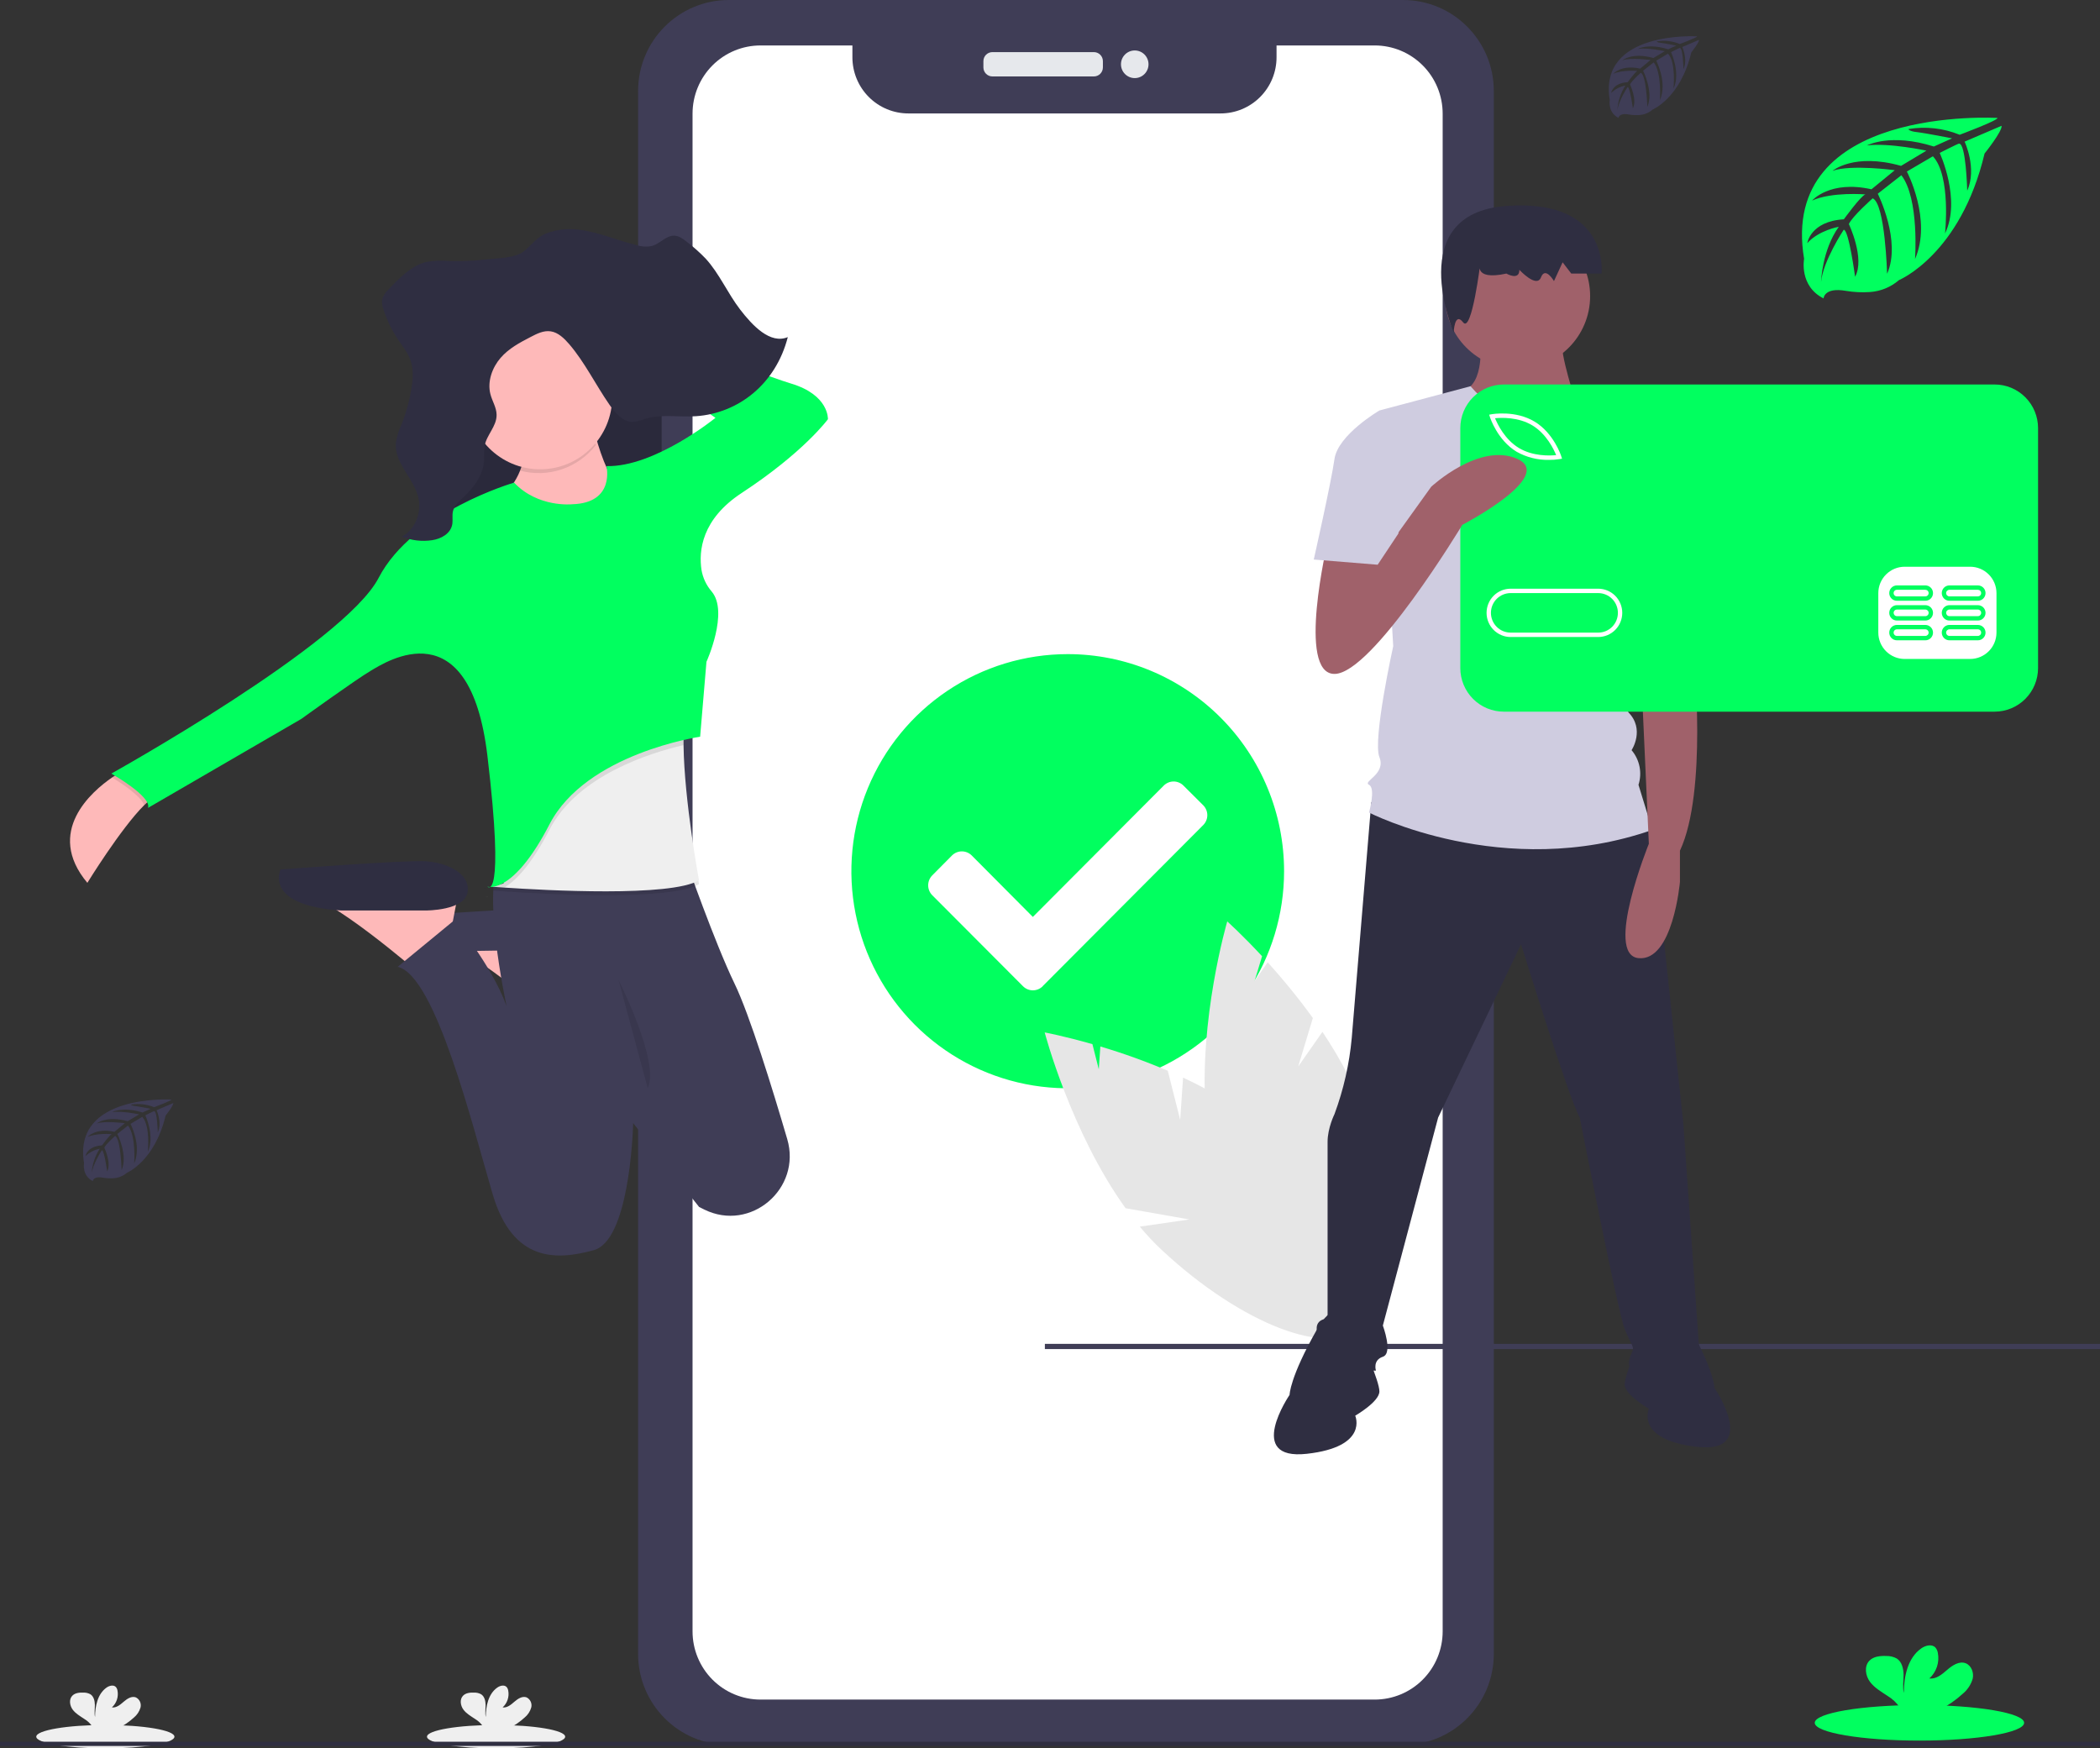 <svg width="227" height="189" viewBox="0 0 227 189" fill="none" xmlns="http://www.w3.org/2000/svg">
<rect x="0" y="0" width="227" height="189" fill="#333333" stroke="none"/>
<g clip-path="url(#clip0)">
<path d="M162.17 42.788H160.557C160.239 42.788 159.981 43.047 159.981 43.366V65.075C159.981 65.394 160.239 65.652 160.557 65.652H162.17C162.488 65.652 162.746 65.394 162.746 65.075V43.366C162.746 43.047 162.488 42.788 162.17 42.788Z" fill="#3F3D56"/>
<path d="M151.666 0H78.781C73.365 0 68.975 4.405 68.975 9.839V178.782C68.975 184.216 73.365 188.621 78.781 188.621H151.666C157.082 188.621 161.473 184.216 161.473 178.782V9.839C161.473 4.405 157.082 0 151.666 0Z" fill="#3F3D56"/>
<path d="M148.598 4.913H137.988V6.194C137.988 6.991 137.831 7.78 137.527 8.517C137.223 9.253 136.777 9.922 136.215 10.486C135.653 11.049 134.986 11.496 134.252 11.801C133.518 12.106 132.731 12.262 131.937 12.262H98.193C97.398 12.262 96.611 12.106 95.877 11.801C95.143 11.496 94.476 11.049 93.914 10.486C93.352 9.922 92.906 9.253 92.602 8.517C92.298 7.78 92.141 6.991 92.141 6.194V4.913H82.207C80.259 4.913 78.39 5.69 77.012 7.072C75.635 8.454 74.861 10.329 74.861 12.284V176.35C74.861 178.305 75.635 180.18 77.012 181.562C78.39 182.945 80.259 183.721 82.207 183.721H148.598C150.547 183.721 152.415 182.945 153.793 181.562C155.171 180.18 155.945 178.305 155.945 176.35V12.297C155.946 11.328 155.758 10.368 155.389 9.472C155.021 8.576 154.48 7.762 153.797 7.076C153.115 6.391 152.305 5.847 151.413 5.475C150.521 5.104 149.564 4.913 148.598 4.913Z" fill="white"/>
<path d="M118.245 5.633H107.275C106.737 5.633 106.301 6.07 106.301 6.61V7.287C106.301 7.826 106.737 8.263 107.275 8.263H118.245C118.782 8.263 119.218 7.826 119.218 7.287V6.61C119.218 6.07 118.782 5.633 118.245 5.633Z" fill="#E6E8EC"/>
<path d="M122.66 8.442C123.483 8.442 124.149 7.773 124.149 6.948C124.149 6.123 123.483 5.455 122.66 5.455C121.838 5.455 121.172 6.123 121.172 6.948C121.172 7.773 121.838 8.442 122.66 8.442Z" fill="#E6E8EC"/>
<path d="M115.789 114.183C125.452 114.183 133.286 106.323 133.286 96.626C133.286 86.93 125.452 79.07 115.789 79.07C106.125 79.07 98.291 86.93 98.291 96.626C98.291 106.323 106.125 114.183 115.789 114.183Z" fill="white"/>
<path d="M138.803 94.175C138.803 98.816 137.431 103.353 134.861 107.211C132.292 111.07 128.639 114.078 124.366 115.854C120.092 117.63 115.39 118.094 110.853 117.189C106.317 116.283 102.15 114.048 98.879 110.766C95.609 107.484 93.381 103.303 92.479 98.751C91.577 94.199 92.04 89.481 93.81 85.194C95.581 80.906 98.578 77.241 102.424 74.663C106.27 72.085 110.792 70.709 115.417 70.709C118.489 70.709 121.53 71.316 124.367 72.495C127.204 73.675 129.782 75.403 131.954 77.582C134.126 79.761 135.848 82.348 137.023 85.195C138.199 88.042 138.803 91.093 138.803 94.175ZM112.714 106.596L130.062 89.189C130.202 89.049 130.314 88.882 130.39 88.698C130.466 88.514 130.505 88.317 130.505 88.118C130.505 87.919 130.466 87.722 130.39 87.539C130.314 87.355 130.202 87.188 130.062 87.047L127.927 84.921C127.788 84.781 127.622 84.669 127.439 84.593C127.256 84.516 127.06 84.477 126.862 84.477C126.664 84.477 126.468 84.516 126.285 84.593C126.102 84.669 125.936 84.781 125.796 84.921L111.647 99.118L105.04 92.474C104.757 92.191 104.373 92.032 103.973 92.032C103.573 92.032 103.189 92.191 102.906 92.474L100.771 94.628C100.489 94.913 100.331 95.298 100.331 95.699C100.331 96.1 100.489 96.486 100.771 96.77L110.58 106.608C110.72 106.749 110.886 106.861 111.069 106.937C111.253 107.013 111.449 107.053 111.647 107.053C111.845 107.053 112.042 107.013 112.225 106.937C112.408 106.861 112.574 106.749 112.714 106.608L112.714 106.596Z" fill="#01FF5F"/>
<path d="M71.871 37.186H71.628C71.31 37.186 71.052 37.444 71.052 37.764V43.374C71.052 43.693 71.31 43.952 71.628 43.952H71.871C72.189 43.952 72.447 43.693 72.447 43.374V37.764C72.447 37.444 72.189 37.186 71.871 37.186Z" fill="#3F3D56"/>
<path d="M71.997 49.576H71.578C71.26 49.576 71.002 49.834 71.002 50.154V60.774C71.002 61.093 71.26 61.352 71.578 61.352H71.997C72.315 61.352 72.573 61.093 72.573 60.774V50.154C72.573 49.834 72.315 49.576 71.997 49.576Z" fill="#3F3D56"/>
<path d="M71.946 65.472H71.603C71.285 65.472 71.027 65.731 71.027 66.05V76.772C71.027 77.091 71.285 77.35 71.603 77.35H71.946C72.264 77.35 72.522 77.091 72.522 76.772V66.05C72.522 65.731 72.264 65.472 71.946 65.472Z" fill="#3F3D56"/>
<path d="M52.499 96.88C52.539 96.919 52.591 96.944 52.646 96.951C52.701 96.958 52.757 96.947 52.805 96.92C52.702 96.921 52.599 96.908 52.499 96.88Z" fill="url(#paint0_linear)"/>
<path d="M64.059 101.417L63.757 103.067L63.525 104.329L63.101 106.637L58.994 109.521C58.994 109.521 58.624 109.204 58.013 108.702C56.33 107.312 52.793 104.481 50.195 102.961C49.527 102.533 48.804 102.199 48.046 101.967L64.059 101.417Z" fill="#FEB9B9"/>
<path d="M61.046 102.645C61.046 102.645 65.835 103.469 66.115 101.417C66.395 99.366 63.65 98.257 61.324 98.119C58.998 97.981 45.035 98.943 45.035 98.943C45.035 98.943 42.572 102.239 51.467 102.791L61.046 102.645Z" fill="#3F3D56"/>
<path d="M71.518 34.937H46.468V64.741H71.518V34.937Z" fill="#2F2E41"/>
<path opacity="0.1" d="M71.518 35.072H46.468V64.876H71.518V35.072Z" fill="black"/>
<path d="M17.11 85.957C16.697 86.061 16.17 86.462 15.584 87.04C13.059 89.548 9.443 95.434 9.443 95.434C4.821 89.908 9.936 85.543 12.117 84.043C12.647 83.68 13.003 83.48 13.003 83.48L17.11 85.957Z" fill="#FEB9B9"/>
<path d="M63.784 44.343C63.784 44.343 65.017 52.995 69.26 55.056C73.503 57.116 63.784 60.966 63.784 60.966L50.508 56.018C50.508 56.018 58.037 53.545 56.53 46.265L63.784 44.343Z" fill="#FEB9B9"/>
<path d="M49.548 96.396L49.248 98.04L49.004 99.307L48.581 101.615L44.474 104.497C44.474 104.497 44.104 104.182 43.493 103.681C41.81 102.29 38.273 99.459 35.671 97.939C35.003 97.511 34.28 97.177 33.522 96.945L49.548 96.396Z" fill="#FEB9B9"/>
<path d="M45.996 98.423C45.996 98.423 50.293 98.454 50.552 96.396C50.81 94.338 48.21 93.236 45.996 93.097C43.782 92.959 30.33 93.986 30.33 93.986C30.33 93.986 28.421 97.873 36.883 98.423L45.996 98.423Z" fill="#2F2E41"/>
<path d="M76.127 130.748C75.939 130.655 75.751 130.56 75.566 130.467L75.061 129.828L68.438 121.401V121.547C68.393 122.955 67.916 134.106 64.197 135.136C60.227 136.234 55.439 136.51 53.256 129.093C51.073 121.677 47.085 105.471 42.989 104.508L49.082 99.495C49.082 99.495 53.116 104.23 54.759 108.761C54.698 108.48 51.912 95.42 54.198 93.109H74.186C74.186 93.109 77.272 101.927 79.387 106.296C81.034 109.687 83.505 117.706 85.096 123.132C86.671 128.491 81.137 133.222 76.127 130.748Z" fill="#3F3D56"/>
<path opacity="0.1" d="M75.558 95.572C72.472 97.404 58.926 96.658 54.519 96.36L53.318 96.272C53.189 96.272 53.338 96.199 53.338 96.199L53.461 94.952L56.746 86.576L74.335 76.342C73.978 77.42 73.86 79.07 73.889 80.958C73.97 87.026 75.558 95.572 75.558 95.572Z" fill="black"/>
<path d="M75.558 95.158C72.472 96.99 58.926 96.244 54.519 95.946L53.318 95.861L53.119 95.844L53.338 95.788L54.421 95.507L56.746 86.168L74.334 75.937C73.978 77.015 73.86 78.664 73.888 80.553C73.97 86.615 75.558 95.158 75.558 95.158Z" fill="#EFEFEF"/>
<path opacity="0.1" d="M73.877 80.547C70.301 81.375 62.429 83.803 59.405 89.666C57.389 93.57 55.691 95.245 54.508 95.946L53.307 95.861C53.315 95.837 53.321 95.813 53.327 95.788L54.409 95.507L56.735 86.168L74.323 75.937C73.971 77.009 73.849 78.659 73.877 80.547Z" fill="black"/>
<path opacity="0.1" d="M13.003 83.486L17.11 85.957C16.697 86.061 16.17 86.462 15.584 87.041C15.242 86.039 13.094 84.64 12.117 84.043C12.646 83.686 13.003 83.486 13.003 83.486Z" fill="black"/>
<path opacity="0.1" d="M52.575 96.022C52.53 96.045 52.479 96.054 52.428 96.047C52.378 96.04 52.331 96.017 52.294 95.982C52.386 96.009 52.48 96.022 52.575 96.022Z" fill="black"/>
<path d="M61.868 54.507C61.868 54.507 58.171 54.917 55.571 52.171C55.571 52.171 44.631 55.331 40.925 62.472C37.22 69.612 12.032 83.624 12.032 83.624C12.032 83.624 16.414 86.095 16.002 87.33L32.566 77.716C32.566 77.716 38.457 73.46 40.092 72.498C41.728 71.535 50.771 65.63 52.687 81.699C54.603 97.767 52.687 95.845 52.687 95.845C52.687 95.845 55.425 96.807 59.394 89.115C63.364 81.422 75.681 79.638 75.681 79.638L76.365 71.538C76.365 71.538 78.809 66.167 76.927 63.938C76.356 63.278 75.977 62.474 75.83 61.613C75.518 59.556 75.83 56.128 80.189 53.279C86.896 48.883 89.496 45.314 89.496 45.314C89.496 45.314 89.634 42.703 85.527 41.467C81.421 40.231 64.721 33.502 64.721 33.502L64.16 35.837L77.336 45.168C77.336 45.168 70.766 50.516 65.555 50.386C65.554 50.386 66.522 54.369 61.868 54.507Z" fill="#01FF5F"/>
<path opacity="0.1" d="M64.404 48.109C64.081 47.008 63.828 45.888 63.647 44.754L56.393 46.677C56.713 48.067 56.656 49.517 56.227 50.877C57.711 51.273 59.278 51.223 60.732 50.73C62.187 50.238 63.464 49.327 64.404 48.109Z" fill="black"/>
<path d="M58.379 50.73C62.688 50.73 66.18 47.225 66.18 42.902C66.18 38.579 62.688 35.075 58.379 35.075C54.071 35.075 50.578 38.579 50.578 42.902C50.578 47.225 54.071 50.73 58.379 50.73Z" fill="#FEB9B9"/>
<path opacity="0.1" d="M66.864 105.94C66.864 105.94 71.381 114.868 70.012 117.612L66.864 105.94Z" fill="black"/>
<path d="M62.528 24.824C64.693 25.072 66.749 26.003 68.881 26.513C69.414 26.679 69.981 26.7 70.525 26.575C71.353 26.319 72.026 25.449 72.884 25.474C73.412 25.491 73.88 25.852 74.315 26.198C75.012 26.733 75.668 27.32 76.278 27.954C77.748 29.555 78.66 31.711 80.001 33.454C81.341 35.196 83.254 37.239 85.158 36.44C83.862 41.506 79.821 44.675 75.229 44.991C73.398 45.117 71.521 44.735 69.748 45.272C69.306 45.454 68.84 45.568 68.365 45.61C67.344 45.61 66.522 44.67 65.885 43.755C64.392 41.605 63.212 39.165 61.531 37.203C60.97 36.553 60.322 35.936 59.537 35.818C58.752 35.7 58.031 36.077 57.332 36.44C56.179 37.04 55.001 37.659 54.106 38.692C53.212 39.725 52.648 41.25 53.018 42.632C53.217 43.381 53.672 44.057 53.68 44.839C53.697 46.089 52.597 47.001 52.381 48.216C52.332 48.727 52.315 49.24 52.328 49.753C52.233 51.419 51.146 52.782 50.014 53.831C49.571 54.237 49.083 54.676 48.954 55.303C48.867 55.734 48.954 56.187 48.898 56.623C48.732 57.704 47.658 58.253 46.707 58.394C45.596 58.559 44.461 58.424 43.419 58.003C44.749 57.372 45.568 55.577 45.259 53.969C44.836 51.74 42.603 50.139 42.794 47.87C42.9 47.174 43.108 46.498 43.412 45.864C43.898 44.638 44.252 43.363 44.467 42.061C44.635 41.056 44.716 39.99 44.402 39.03C44.121 38.157 43.535 37.462 43.038 36.725C42.365 35.721 41.834 34.629 41.459 33.48C41.324 33.139 41.272 32.77 41.308 32.404C41.421 31.973 41.66 31.585 41.996 31.292C43.216 30.006 44.52 28.669 46.156 28.301C46.936 28.171 47.73 28.14 48.518 28.21C49.888 28.254 51.26 28.195 52.622 28.036C53.743 27.904 55.64 27.921 56.591 27.192C57.477 26.51 57.977 25.655 59.068 25.221C60.172 24.81 61.36 24.674 62.529 24.824L62.528 24.824Z" fill="#2F2E41"/>
<path d="M207.482 188.153C213.732 188.153 218.799 187.293 218.799 186.233C218.799 185.172 213.732 184.312 207.482 184.312C201.232 184.312 196.166 185.172 196.166 186.233C196.166 187.293 201.232 188.153 207.482 188.153Z" fill="#01FF5F"/>
<path d="M212.162 183.093C212.678 182.67 213.054 182.1 213.24 181.458C213.381 180.811 213.105 180.045 212.486 179.795C211.793 179.529 211.052 180.012 210.493 180.498C209.934 180.983 209.289 181.54 208.554 181.435C208.932 181.092 209.215 180.657 209.376 180.171C209.536 179.686 209.569 179.167 209.47 178.665C209.437 178.457 209.348 178.262 209.214 178.1C208.831 177.688 208.132 177.863 207.674 178.191C206.211 179.221 205.803 181.219 205.794 183.011C205.645 182.364 205.771 181.689 205.766 181.034C205.76 180.379 205.583 179.621 205.023 179.275C204.677 179.089 204.289 178.997 203.897 179.009C203.239 178.984 202.507 179.052 202.057 179.534C201.494 180.133 201.646 181.138 202.13 181.793C202.614 182.449 203.354 182.869 204.035 183.324C204.58 183.65 205.044 184.095 205.393 184.626C205.435 184.7 205.469 184.779 205.494 184.86H209.606C210.533 184.389 211.393 183.795 212.161 183.094L212.162 183.093Z" fill="#01FF5F"/>
<path d="M53.624 189C57.748 189 61.092 188.433 61.092 187.733C61.092 187.033 57.748 186.466 53.624 186.466C49.499 186.466 46.156 187.033 46.156 187.733C46.156 188.433 49.499 189 53.624 189Z" fill="#EFEFEF"/>
<path d="M56.712 185.661C57.053 185.381 57.301 185.005 57.424 184.582C57.478 184.369 57.458 184.144 57.367 183.945C57.277 183.745 57.121 183.583 56.926 183.484C56.469 183.309 55.981 183.627 55.611 183.948C55.242 184.268 54.816 184.636 54.331 184.567C54.581 184.34 54.768 184.053 54.873 183.733C54.979 183.412 55.001 183.07 54.935 182.739C54.913 182.601 54.855 182.473 54.766 182.366C54.515 182.094 54.053 182.21 53.75 182.426C52.785 183.107 52.515 184.423 52.51 185.607C52.411 185.18 52.495 184.735 52.491 184.302C52.487 183.87 52.37 183.371 52.001 183.141C51.773 183.019 51.516 182.958 51.258 182.966C50.823 182.95 50.34 182.994 50.043 183.313C49.671 183.708 49.772 184.372 50.091 184.804C50.41 185.236 50.899 185.514 51.349 185.813C51.708 186.028 52.015 186.321 52.246 186.671C52.274 186.72 52.296 186.772 52.313 186.826H55.026C55.638 186.515 56.205 186.123 56.712 185.659V185.661Z" fill="#EFEFEF"/>
<path d="M11.388 189C15.513 189 18.856 188.433 18.856 187.733C18.856 187.033 15.513 186.466 11.388 186.466C7.264 186.466 3.92 187.033 3.92 187.733C3.92 188.433 7.264 189 11.388 189Z" fill="#EFEFEF"/>
<path d="M14.477 185.661C14.817 185.381 15.065 185.005 15.188 184.582C15.242 184.369 15.222 184.144 15.132 183.945C15.041 183.745 14.886 183.583 14.69 183.484C14.233 183.309 13.745 183.627 13.376 183.948C13.006 184.268 12.581 184.636 12.096 184.567C12.345 184.34 12.532 184.053 12.638 183.733C12.744 183.412 12.765 183.07 12.699 182.739C12.678 182.601 12.619 182.473 12.53 182.366C12.279 182.094 11.817 182.21 11.515 182.426C10.549 183.107 10.28 184.423 10.274 185.607C10.176 185.18 10.259 184.735 10.255 184.302C10.252 183.87 10.135 183.371 9.765 183.141C9.537 183.019 9.281 182.958 9.022 182.966C8.587 182.95 8.104 182.994 7.807 183.313C7.436 183.708 7.536 184.372 7.855 184.804C8.175 185.236 8.663 185.514 9.113 185.813C9.472 186.028 9.779 186.321 10.01 186.671C10.038 186.72 10.06 186.772 10.077 186.826H12.79C13.402 186.515 13.97 186.123 14.477 185.659V185.661Z" fill="#EFEFEF"/>
<path d="M227 188.277H0V188.736H227V188.277Z" fill="#2F2E41"/>
<path d="M215.919 12.75C215.919 12.75 192.222 11.315 195.014 27.976C195.014 27.976 194.451 30.921 197.119 32.257C197.119 32.257 197.162 31.023 199.551 31.444C200.402 31.585 201.266 31.627 202.126 31.568C203.287 31.491 204.391 31.038 205.272 30.277C205.272 30.277 211.934 27.516 214.523 16.593C214.523 16.593 216.44 14.21 216.364 13.597L212.365 15.311C212.365 15.311 213.733 18.205 212.646 20.61C212.646 20.61 212.517 15.414 211.748 15.527C211.594 15.55 209.672 16.53 209.672 16.53C209.672 16.53 212.022 21.57 210.248 25.236C210.248 25.236 210.921 19.023 208.937 16.894L206.123 18.543C206.123 18.543 208.869 23.75 207.006 28C207.006 28 207.484 21.483 205.529 18.944L202.979 20.941C202.979 20.941 205.56 26.071 203.986 29.596C203.986 29.596 203.781 22.011 202.427 21.438C202.427 21.438 200.195 23.415 199.855 24.222C199.855 24.222 201.622 27.95 200.525 29.915C200.525 29.915 199.852 24.861 199.3 24.832C199.3 24.832 197.077 28.181 196.846 30.48C196.846 30.48 196.942 27.066 198.762 24.516C198.762 24.516 196.612 24.886 195.357 26.283C195.357 26.283 195.703 23.916 199.311 23.707C199.311 23.707 201.149 21.166 201.639 21.014C201.639 21.014 198.053 20.711 195.878 21.68C195.878 21.68 197.791 19.446 202.297 20.463L204.816 18.399C204.816 18.399 200.094 17.752 198.09 18.466C198.09 18.466 200.395 16.49 205.495 17.93L208.236 16.286C208.236 16.286 204.209 15.417 201.811 15.722C201.811 15.722 204.344 14.352 209.041 15.838L211.011 14.954C211.011 14.954 208.061 14.373 207.197 14.28C206.333 14.186 206.288 13.949 206.288 13.949C208.157 13.636 210.075 13.851 211.83 14.568C211.83 14.568 215.99 13.013 215.919 12.75Z" fill="#01FF5F"/>
<path d="M183.451 3.929C183.451 3.929 172.757 3.283 174.006 10.811C174.006 10.811 173.755 12.141 174.957 12.745C174.957 12.745 174.977 12.181 176.058 12.375C176.441 12.44 176.831 12.459 177.22 12.432C177.745 12.397 178.244 12.191 178.641 11.844C178.641 11.844 181.652 10.596 182.823 5.66C182.823 5.66 183.687 4.585 183.653 4.308L181.846 5.081C181.846 5.081 182.463 6.389 181.978 7.476C181.978 7.476 181.919 5.129 181.573 5.183C181.503 5.183 180.633 5.637 180.633 5.637C180.633 5.637 181.697 7.916 180.895 9.571C180.895 9.571 181.199 6.764 180.301 5.801L179.029 6.558C179.029 6.558 180.27 8.91 179.429 10.831C179.429 10.831 179.646 7.886 178.762 6.739L177.611 7.643C177.611 7.643 178.776 9.961 178.067 11.554C178.067 11.554 177.971 8.126 177.36 7.866C177.36 7.866 176.353 8.759 176.198 9.126C176.198 9.126 176.997 10.82 176.502 11.698C176.502 11.698 176.198 9.414 175.939 9.402C175.939 9.402 174.934 10.916 174.83 11.943C174.88 10.985 175.179 10.056 175.697 9.25C175.117 9.36 174.582 9.637 174.157 10.049C174.157 10.049 174.315 8.978 175.945 8.885C175.945 8.885 176.789 7.736 176.997 7.665C176.997 7.665 175.376 7.53 174.394 7.968C174.394 7.968 175.258 6.96 177.293 7.418L178.418 6.486C178.418 6.486 176.283 6.201 175.378 6.515C175.378 6.515 176.419 5.623 178.724 6.272L179.962 5.53C179.962 5.53 178.142 5.137 177.058 5.277C177.058 5.277 178.203 4.659 180.326 5.328L181.212 4.929C181.212 4.929 179.879 4.667 179.487 4.624C179.094 4.582 179.076 4.475 179.076 4.475C179.921 4.334 180.788 4.432 181.581 4.757C181.581 4.757 183.484 4.047 183.451 3.929Z" fill="#3F3D56"/>
<path d="M18.529 118.86C18.529 118.86 7.834 118.213 9.084 125.741C9.084 125.741 8.832 127.071 10.035 127.675C10.035 127.675 10.055 127.111 11.135 127.306C11.519 127.37 11.909 127.389 12.297 127.362C12.822 127.327 13.322 127.121 13.719 126.775C13.719 126.775 16.73 125.526 17.901 120.59C17.901 120.59 18.765 119.515 18.731 119.238L16.924 120.012C16.924 120.012 17.54 121.319 17.056 122.406C17.056 122.406 16.997 120.059 16.651 120.113C16.581 120.113 15.711 120.568 15.711 120.568C15.711 120.568 16.775 122.846 15.973 124.501C15.973 124.501 16.277 121.694 15.379 120.731L14.107 121.488C14.107 121.488 15.348 123.841 14.507 125.761C14.507 125.761 14.723 122.816 13.839 121.669L12.688 122.573C12.688 122.573 13.854 124.891 13.144 126.484C13.144 126.484 13.049 123.056 12.438 122.797C12.438 122.797 11.43 123.689 11.275 124.056C11.275 124.056 12.075 125.75 11.579 126.628C11.579 126.628 11.275 124.344 11.017 124.332C11.017 124.332 10.012 125.846 9.908 126.874C9.958 125.915 10.257 124.987 10.775 124.18C10.195 124.29 9.66 124.568 9.235 124.979C9.235 124.979 9.393 123.909 11.022 123.816C11.022 123.816 11.867 122.666 12.075 122.596C12.075 122.596 10.454 122.46 9.472 122.898C9.472 122.898 10.335 121.89 12.37 122.348L13.496 121.416C13.496 121.416 11.361 121.131 10.456 121.445C10.456 121.445 11.497 120.553 13.802 121.202L15.04 120.46C15.04 120.46 13.219 120.067 12.136 120.207C12.136 120.207 13.281 119.589 15.403 120.258L16.29 119.86C16.29 119.86 14.957 119.597 14.565 119.555C14.172 119.512 14.154 119.405 14.154 119.405C14.998 119.264 15.866 119.362 16.658 119.687C16.658 119.687 18.562 118.977 18.529 118.86Z" fill="#3F3D56"/>
<g clip-path="url(#clip1)">
<path d="M127.572 121.053L126.231 115.745C123.852 114.734 121.419 113.858 118.943 113.122L118.773 115.589L118.086 112.871C115.015 111.991 112.926 111.603 112.926 111.603C112.926 111.603 115.748 122.372 121.668 130.605L128.566 131.821L123.207 132.596C123.952 133.495 124.752 134.346 125.604 135.145C134.215 143.165 143.807 146.845 147.027 143.364C150.248 139.882 145.877 130.559 137.266 122.539C134.596 120.052 131.242 118.057 127.885 116.487L127.572 121.053Z" fill="#E6E6E6"/>
<path d="M140.328 115.289L141.915 110.049C140.4 107.95 138.768 105.938 137.027 104.024L135.612 106.047L136.424 103.365C134.248 101.019 132.659 99.603 132.659 99.603C132.659 99.603 129.527 110.285 130.353 120.403L135.632 125.021L130.645 122.906C130.82 124.062 131.067 125.206 131.384 126.331C134.624 137.663 140.94 145.788 145.49 144.478C150.04 143.168 151.102 132.92 147.862 121.588C146.857 118.075 145.014 114.627 142.949 111.542L140.328 115.289Z" fill="#E6E6E6"/>
<path d="M336.282 145.266H112.946V145.832H336.282V145.266Z" fill="#3F3D56"/>
<path d="M148.231 86.711C148.231 86.711 146.492 107.694 146.119 112.19C145.863 115.009 145.235 117.781 144.252 120.433C144.252 120.433 143.505 121.932 143.505 123.431V142.54C143.505 142.54 142.011 142.54 142.385 144.038C142.758 145.537 143.131 148.16 143.131 148.16H148.733C148.733 148.16 148.359 147.036 149.48 146.661C150.6 146.286 149.48 143.289 149.48 143.289L155.455 120.808L164.417 102.074C164.417 102.074 169.645 118.935 170.765 120.808C170.765 120.808 174.873 141.79 175.62 143.664C176.366 145.537 176.74 145.537 176.366 146.286C175.993 147.036 175.993 147.785 176.366 148.16C176.74 148.535 183.835 148.16 183.835 148.16L181.968 121.557L178.607 89.709L161.429 84.464L148.231 86.711Z" fill="#2F2E41"/>
<path d="M147.239 145.162C147.239 145.162 145.372 138.418 142.384 143.664C139.397 148.909 139.397 150.783 139.397 150.783C139.397 150.783 134.542 157.902 141.264 157.152C147.986 156.403 146.492 153.031 146.492 153.031C146.492 153.031 149.106 151.532 149.106 150.408C149.106 149.284 147.239 145.162 147.239 145.162Z" fill="#2F2E41"/>
<path d="M177.487 144.413C177.487 144.413 179.354 137.669 182.341 142.914C185.329 148.16 185.329 150.033 185.329 150.033C185.329 150.033 190.183 157.152 183.461 156.403C176.74 155.654 178.233 152.281 178.233 152.281C178.233 152.281 175.62 150.783 175.62 149.659C175.62 148.535 177.487 144.413 177.487 144.413Z" fill="#2F2E41"/>
<path d="M159.936 36.129C159.936 36.129 160.682 41 158.442 42.124C156.201 43.248 163.296 47.37 165.164 47.37C167.031 47.37 170.392 43.623 170.392 43.623C170.392 43.623 168.524 38.003 168.898 36.879L159.936 36.129Z" fill="#A0616A"/>
<path d="M164.043 39.876C168.374 39.876 171.885 36.353 171.885 32.008C171.885 27.662 168.374 24.139 164.043 24.139C159.712 24.139 156.201 27.662 156.201 32.008C156.201 36.353 159.712 39.876 164.043 39.876Z" fill="#A0616A"/>
<path d="M179.354 48.119L170.018 42.444C170.018 42.444 164.707 48.494 158.96 41.75L149.106 44.373L150.6 69.851C150.6 69.851 148.359 79.968 149.106 81.841C149.853 83.714 147.239 84.464 147.986 84.838C148.733 85.213 147.986 87.836 147.986 87.836C147.986 87.836 162.549 95.329 178.607 89.709L177.113 84.838C177.316 84.202 177.354 83.523 177.224 82.868C177.093 82.212 176.798 81.601 176.366 81.091C176.366 81.091 177.86 78.843 175.993 76.97C175.993 76.97 176.74 73.598 174.872 72.099L174.499 66.854L175.619 64.231L179.354 48.119Z" fill="#CFCCE0"/>
<path d="M160.03 28.354C160.03 28.354 159.095 30.384 162.835 29.572C162.835 29.572 164.237 30.384 164.237 29.166C164.237 29.166 166.107 31.197 166.574 29.979C167.042 28.76 167.977 30.384 167.977 30.384L168.912 28.354L169.847 29.572H173.119C173.119 29.572 174.054 21.452 162.835 22.264C151.616 23.076 157.135 35.942 157.135 35.942C157.135 35.942 157.225 33.633 158.16 34.851C159.095 36.069 160.03 28.354 160.03 28.354Z" fill="#2F2E41"/>
<path d="M182.714 63.107L183.088 70.975C183.088 70.975 184.582 85.588 181.594 91.957V95.329C181.594 95.329 180.847 103.947 177.113 103.573C173.379 103.198 178.233 91.208 178.233 91.208L177.486 74.722L176.74 65.355L182.714 63.107Z" fill="#A0616A"/>
<path d="M175.246 48.494L178.971 47.887C181.655 50.474 183.482 53.824 184.208 57.486C185.329 63.481 185.702 64.605 185.702 64.605L176.74 66.853L171.885 57.486L175.246 48.494Z" fill="#CFCCE0"/>
<path d="M218.137 44.218H159.207V73.59H218.137V44.218Z" fill="white"/>
<path d="M165.642 45.984C164.128 45.071 162.302 45.141 161.608 45.21C161.872 45.858 162.665 47.509 164.179 48.423C165.697 49.339 167.52 49.267 168.213 49.198C167.949 48.55 167.156 46.898 165.642 45.984Z" fill="#01FF5F"/>
<path d="M172.756 64.111H163.293C163.014 64.111 162.736 64.166 162.478 64.273C162.219 64.38 161.984 64.538 161.786 64.736C161.588 64.935 161.431 65.17 161.324 65.43C161.217 65.689 161.162 65.967 161.162 66.248C161.162 66.528 161.217 66.806 161.324 67.066C161.431 67.325 161.588 67.561 161.786 67.759C161.984 67.957 162.219 68.115 162.478 68.222C162.736 68.329 163.014 68.384 163.293 68.384H172.756C173.036 68.384 173.313 68.329 173.571 68.222C173.83 68.115 174.065 67.957 174.263 67.759C174.461 67.561 174.618 67.325 174.725 67.066C174.832 66.806 174.887 66.528 174.887 66.248C174.887 65.967 174.832 65.689 174.725 65.43C174.618 65.17 174.461 64.935 174.263 64.736C174.065 64.538 173.83 64.38 173.571 64.273C173.313 64.166 173.036 64.111 172.756 64.111Z" fill="#01FF5F"/>
<path d="M215.605 41.562H162.552C161.935 41.562 161.324 41.684 160.754 41.921C160.183 42.158 159.665 42.505 159.229 42.943C158.792 43.381 158.446 43.901 158.21 44.473C157.974 45.045 157.852 45.658 157.852 46.278V72.213C157.852 73.464 158.348 74.663 159.229 75.548C160.11 76.432 161.306 76.929 162.552 76.929H215.605C216.852 76.929 218.047 76.432 218.928 75.548C219.81 74.663 220.305 73.464 220.305 72.213V46.278C220.305 45.658 220.183 45.045 219.947 44.473C219.711 43.901 219.365 43.381 218.928 42.943C218.492 42.505 217.974 42.158 217.404 41.921C216.834 41.684 216.222 41.562 215.605 41.562ZM161.239 44.779C161.344 44.76 163.828 44.336 165.885 45.578C167.942 46.819 168.733 49.221 168.765 49.322L168.849 49.581L168.582 49.629C168.201 49.688 167.816 49.717 167.43 49.713C166.208 49.737 165.001 49.432 163.935 48.83C161.878 47.588 161.088 45.187 161.056 45.085L160.972 44.826L161.239 44.779ZM172.756 68.859H163.293C162.603 68.859 161.941 68.583 161.453 68.094C160.965 67.604 160.691 66.94 160.691 66.248C160.691 65.555 160.965 64.891 161.453 64.401C161.941 63.912 162.603 63.637 163.293 63.637H172.756C173.446 63.637 174.108 63.912 174.596 64.401C175.084 64.891 175.358 65.555 175.358 66.248C175.358 66.94 175.084 67.604 174.596 68.094C174.108 68.583 173.446 68.859 172.756 68.859ZM215.81 68.384C215.808 69.138 215.508 69.862 214.976 70.395C214.444 70.929 213.724 71.23 212.971 71.232H205.875C205.122 71.23 204.402 70.929 203.87 70.395C203.338 69.862 203.038 69.138 203.036 68.384V64.111C203.038 63.357 203.338 62.633 203.87 62.1C204.402 61.566 205.122 61.265 205.875 61.263H212.971C213.724 61.265 214.444 61.566 214.976 62.1C215.508 62.633 215.808 63.357 215.81 64.111V68.384Z" fill="#01FF5F"/>
<path d="M208.122 67.553H205.047C204.827 67.553 204.616 67.641 204.461 67.796C204.306 67.952 204.219 68.164 204.219 68.384C204.219 68.604 204.306 68.816 204.461 68.971C204.616 69.127 204.827 69.215 205.047 69.215H208.122C208.341 69.215 208.552 69.127 208.707 68.971C208.863 68.816 208.95 68.604 208.95 68.384C208.95 68.164 208.863 67.952 208.707 67.796C208.552 67.641 208.341 67.553 208.122 67.553ZM208.122 68.74H205.047C205 68.74 204.954 68.731 204.911 68.713C204.867 68.695 204.828 68.669 204.795 68.636C204.762 68.603 204.736 68.564 204.718 68.52C204.7 68.477 204.691 68.431 204.691 68.384C204.691 68.337 204.7 68.291 204.718 68.248C204.736 68.204 204.762 68.165 204.795 68.132C204.828 68.099 204.867 68.073 204.911 68.055C204.954 68.037 205 68.028 205.047 68.028H208.122C208.216 68.028 208.306 68.066 208.372 68.133C208.439 68.199 208.476 68.29 208.476 68.384C208.476 68.478 208.439 68.569 208.372 68.635C208.306 68.702 208.216 68.74 208.122 68.74Z" fill="#01FF5F"/>
<path d="M213.799 67.553H210.724C210.504 67.553 210.294 67.641 210.139 67.796C209.983 67.952 209.896 68.164 209.896 68.384C209.896 68.604 209.983 68.816 210.139 68.971C210.294 69.127 210.504 69.215 210.724 69.215H213.799C214.019 69.215 214.23 69.127 214.385 68.971C214.54 68.816 214.627 68.604 214.627 68.384C214.627 68.164 214.54 67.952 214.385 67.796C214.23 67.641 214.019 67.553 213.799 67.553ZM213.799 68.74H210.724C210.677 68.74 210.631 68.731 210.588 68.713C210.545 68.695 210.506 68.669 210.473 68.636C210.439 68.603 210.413 68.564 210.395 68.52C210.377 68.477 210.368 68.431 210.368 68.384C210.368 68.337 210.377 68.291 210.395 68.248C210.413 68.204 210.439 68.165 210.473 68.132C210.506 68.099 210.545 68.073 210.588 68.055C210.631 68.037 210.677 68.028 210.724 68.028H213.799C213.893 68.028 213.983 68.066 214.05 68.133C214.116 68.199 214.153 68.29 214.153 68.384C214.153 68.478 214.116 68.569 214.05 68.635C213.983 68.702 213.893 68.74 213.799 68.74Z" fill="#01FF5F"/>
<path d="M208.122 65.417H205.047C204.827 65.417 204.616 65.504 204.461 65.66C204.306 65.816 204.219 66.027 204.219 66.248C204.219 66.468 204.306 66.679 204.461 66.835C204.616 66.991 204.827 67.079 205.047 67.079H208.122C208.341 67.079 208.552 66.991 208.707 66.835C208.863 66.679 208.95 66.468 208.95 66.248C208.95 66.027 208.863 65.816 208.707 65.66C208.552 65.504 208.341 65.417 208.122 65.417ZM208.122 66.604H205.047C205 66.604 204.954 66.595 204.911 66.577C204.868 66.559 204.829 66.533 204.796 66.499C204.763 66.466 204.737 66.427 204.719 66.384C204.701 66.341 204.692 66.294 204.692 66.248C204.692 66.201 204.701 66.155 204.719 66.112C204.737 66.068 204.763 66.029 204.796 65.996C204.829 65.963 204.868 65.937 204.911 65.919C204.954 65.901 205 65.892 205.047 65.892H208.122C208.168 65.892 208.215 65.901 208.258 65.919C208.301 65.937 208.34 65.963 208.373 65.996C208.406 66.029 208.432 66.068 208.45 66.112C208.468 66.155 208.477 66.201 208.477 66.248C208.477 66.294 208.468 66.341 208.45 66.384C208.432 66.427 208.406 66.466 208.373 66.499C208.34 66.533 208.301 66.559 208.258 66.577C208.215 66.595 208.168 66.604 208.122 66.604Z" fill="#01FF5F"/>
<path d="M213.799 65.417H210.724C210.504 65.417 210.294 65.504 210.139 65.66C209.983 65.816 209.896 66.027 209.896 66.248C209.896 66.468 209.983 66.679 210.139 66.835C210.294 66.991 210.504 67.079 210.724 67.079H213.799C214.019 67.079 214.23 66.991 214.385 66.835C214.54 66.679 214.627 66.468 214.627 66.248C214.627 66.027 214.54 65.816 214.385 65.66C214.23 65.504 214.019 65.417 213.799 65.417ZM213.799 66.604H210.724C210.677 66.604 210.631 66.595 210.588 66.577C210.545 66.559 210.506 66.533 210.473 66.499C210.44 66.466 210.414 66.427 210.396 66.384C210.378 66.341 210.369 66.294 210.369 66.248C210.369 66.201 210.378 66.155 210.396 66.112C210.414 66.068 210.44 66.029 210.473 65.996C210.506 65.963 210.545 65.937 210.588 65.919C210.631 65.901 210.677 65.892 210.724 65.892H213.799C213.846 65.892 213.892 65.901 213.935 65.919C213.978 65.937 214.017 65.963 214.05 65.996C214.083 66.029 214.109 66.068 214.127 66.112C214.145 66.155 214.154 66.201 214.154 66.248C214.154 66.294 214.145 66.341 214.127 66.384C214.109 66.427 214.083 66.466 214.05 66.499C214.017 66.533 213.978 66.559 213.935 66.577C213.892 66.595 213.846 66.604 213.799 66.604Z" fill="#01FF5F"/>
<path d="M208.122 63.281H205.047C204.827 63.281 204.616 63.368 204.461 63.524C204.306 63.68 204.219 63.891 204.219 64.112C204.219 64.332 204.306 64.543 204.461 64.699C204.616 64.855 204.827 64.942 205.047 64.942H208.122C208.341 64.942 208.552 64.855 208.707 64.699C208.863 64.543 208.95 64.332 208.95 64.112C208.95 63.891 208.863 63.68 208.707 63.524C208.552 63.368 208.341 63.281 208.122 63.281ZM208.122 64.468H205.047C205 64.468 204.954 64.459 204.911 64.441C204.867 64.423 204.828 64.397 204.795 64.364C204.762 64.331 204.736 64.291 204.718 64.248C204.7 64.205 204.691 64.158 204.691 64.112C204.691 64.065 204.7 64.018 204.718 63.975C204.736 63.932 204.762 63.892 204.795 63.859C204.828 63.826 204.867 63.8 204.911 63.782C204.954 63.764 205 63.755 205.047 63.755H208.122C208.216 63.756 208.306 63.793 208.372 63.86C208.439 63.927 208.476 64.017 208.476 64.112C208.476 64.206 208.439 64.296 208.372 64.363C208.306 64.43 208.216 64.467 208.122 64.468Z" fill="#01FF5F"/>
<path d="M213.799 63.281H210.724C210.504 63.281 210.294 63.368 210.139 63.524C209.983 63.68 209.896 63.891 209.896 64.112C209.896 64.332 209.983 64.543 210.139 64.699C210.294 64.855 210.504 64.942 210.724 64.942H213.799C214.019 64.942 214.23 64.855 214.385 64.699C214.54 64.543 214.627 64.332 214.627 64.112C214.627 63.891 214.54 63.68 214.385 63.524C214.23 63.368 214.019 63.281 213.799 63.281ZM213.799 64.468H210.724C210.677 64.468 210.631 64.459 210.588 64.441C210.545 64.423 210.506 64.397 210.473 64.364C210.439 64.331 210.413 64.291 210.395 64.248C210.377 64.205 210.368 64.158 210.368 64.112C210.368 64.065 210.377 64.018 210.395 63.975C210.413 63.932 210.439 63.892 210.473 63.859C210.506 63.826 210.545 63.8 210.588 63.782C210.631 63.764 210.677 63.755 210.724 63.755H213.799C213.893 63.756 213.983 63.793 214.05 63.86C214.116 63.927 214.153 64.017 214.153 64.112C214.153 64.206 214.116 64.296 214.05 64.363C213.983 64.43 213.893 64.467 213.799 64.468Z" fill="#01FF5F"/>
<path d="M143.505 58.611C143.505 58.611 140.144 72.849 144.251 72.849C148.359 72.849 158.068 56.737 158.068 56.737C158.068 56.737 168.151 51.492 164.043 49.618C159.935 47.745 154.707 52.616 154.707 52.616L148.675 61.019L148.359 56.737L143.505 58.611Z" fill="#A0616A"/>
<path d="M151.347 46.62L149.106 44.372C149.106 44.372 144.625 46.995 144.251 49.618C143.878 52.241 142.011 60.484 142.011 60.484L148.919 61.046L151.16 57.674L151.347 46.62Z" fill="#CFCCE0"/>
</g>
</g>
<defs>
<linearGradient id="paint0_linear" x1="52.654" y1="96.954" x2="52.654" y2="96.88" gradientUnits="userSpaceOnUse">
<stop stop-color="#808080" stop-opacity="0.251"/>
<stop offset="0.54" stop-color="#808080" stop-opacity="0.122"/>
<stop offset="1" stop-color="#808080" stop-opacity="0.102"/>
</linearGradient>
<clipPath id="clip0">
<rect width="227" height="189" fill="white"/>
</clipPath>
<clipPath id="clip1">
<rect width="223.356" height="135" fill="white" transform="translate(112.926 22.207)"/>
</clipPath>
</defs>
</svg>
